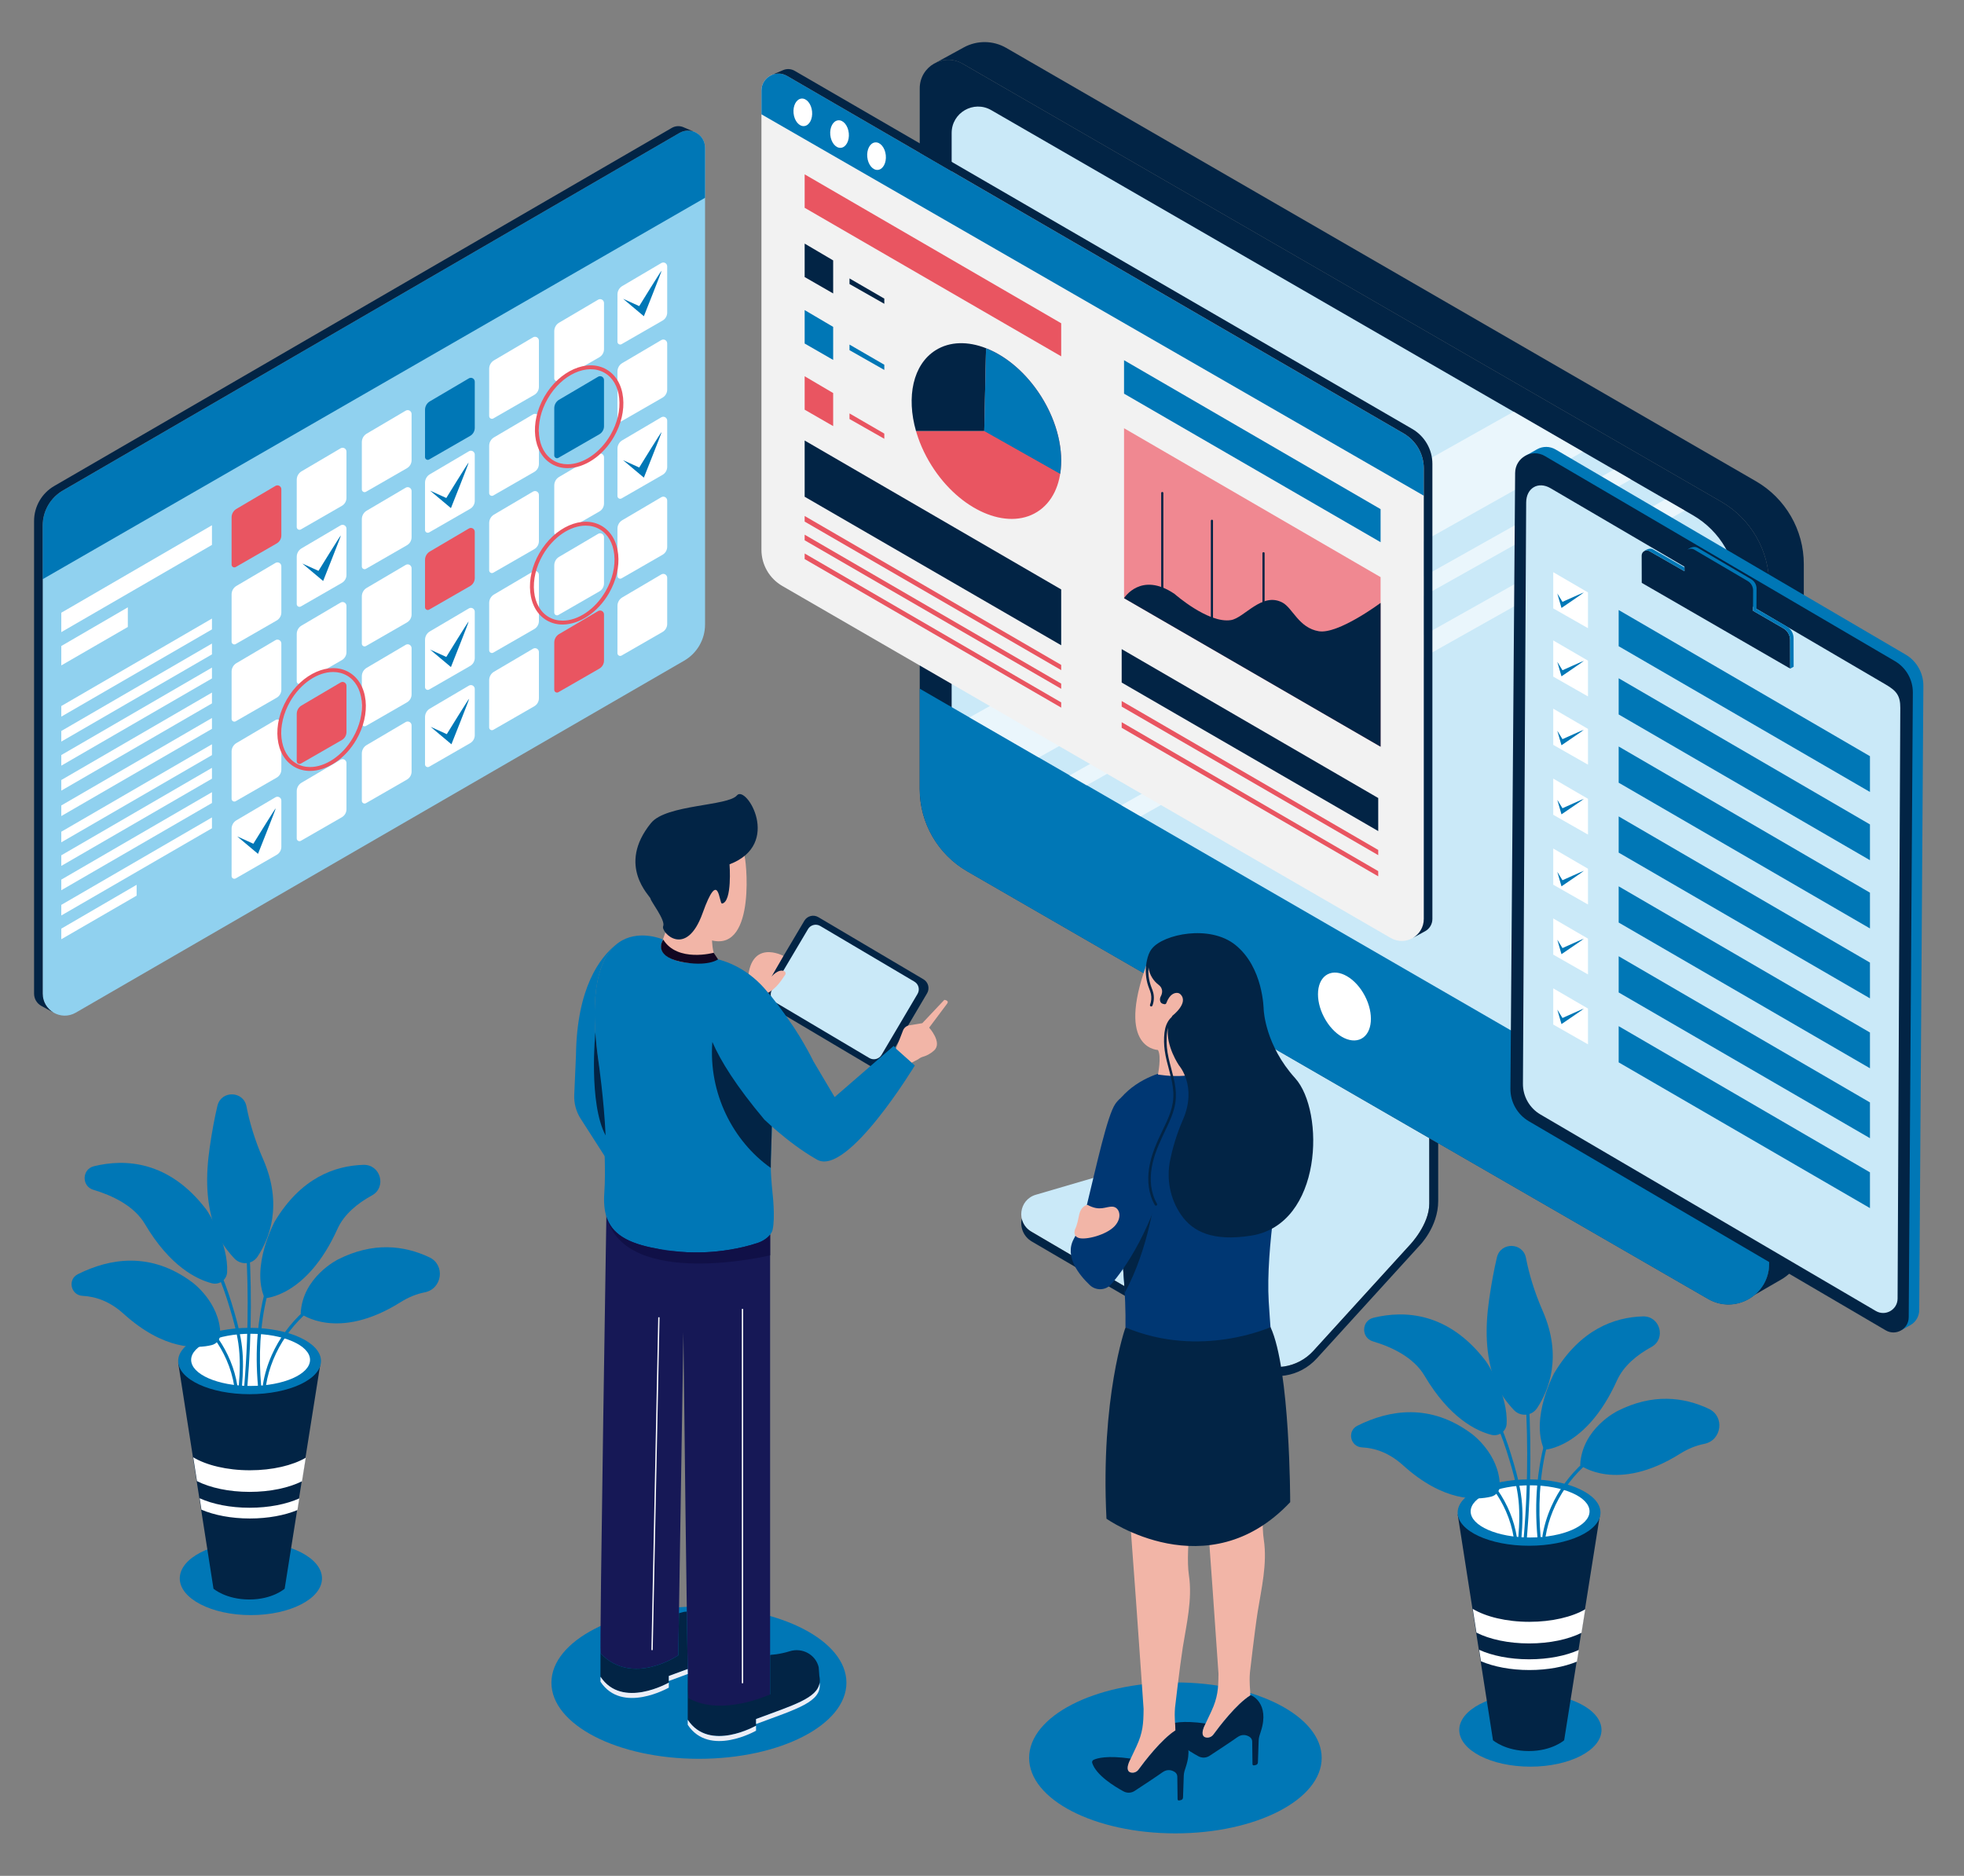<svg width="468" height="447" viewBox="0 0 468 447" fill="none" xmlns="http://www.w3.org/2000/svg">
<rect x="0" y="0" width="468" height="447" fill="#808080" stroke="none"/>
<g clip-path="url(#clip0_113_1374)">
<path d="M219.161 21.058V187.991C219.161 196.09 223.482 203.572 230.497 207.619L407.034 309.508C413.494 313.235 421.569 308.575 421.569 301.115V139.323C421.569 131.162 417.215 123.622 410.148 119.542L229.361 15.167C224.829 12.551 219.161 15.822 219.161 21.058Z" fill="#022445"/>
<path d="M226.769 31.693V186.076C226.769 193.565 230.766 200.485 237.251 204.23L400.517 298.459C406.493 301.907 413.96 297.596 413.96 290.697V141.067C413.96 133.519 409.933 126.545 403.397 122.772L236.203 26.246C232.011 23.825 226.769 26.851 226.769 31.693Z" fill="#CAE9F8"/>
<path d="M418.407 114.667L239.781 11.417C236.659 9.611 232.82 9.568 229.657 11.299L223.104 14.885C224.996 14.005 227.296 13.975 229.361 15.167L410.144 119.54C417.212 123.62 421.565 131.162 421.565 139.321V301.115C421.565 304.241 420.147 306.876 418.023 308.609L424.473 304.884C427.787 302.972 429.827 299.436 429.827 295.61V134.448C429.829 126.287 425.475 118.747 418.407 114.667Z" fill="#022445"/>
<path d="M300.211 247.858V260.977C300.211 261.04 300.213 261.102 300.215 261.164C300.243 261.929 299.993 268.975 281.619 274.452C269.199 278.154 255.83 282.071 246.825 284.699C242.769 285.882 242.089 291.336 245.73 293.481C259.631 301.664 285.14 316.519 298.257 324.152C303.081 326.96 309.211 326.016 312.969 321.889L335.949 296.654C335.949 296.654 340.582 291.858 340.582 286.809C340.582 282.908 340.576 271.202 340.576 271.202L300.211 247.858Z" fill="#CAE9F8"/>
<path d="M340.577 271.202C340.577 271.202 340.582 282.907 340.582 286.809C340.582 291.858 335.95 296.654 335.95 296.654L312.969 321.889C309.212 326.016 303.082 326.96 298.257 324.152C285.14 316.519 259.63 301.664 245.73 293.481C244.47 292.74 243.729 291.6 243.466 290.379C243.052 292.384 243.804 294.621 245.881 295.843C260.659 304.544 284.102 318.094 298.049 326.208C303.178 329.193 309.695 328.19 313.788 323.693L338.218 296.864C338.218 296.864 342.71 292.397 342.71 286.172C342.71 283.255 342.708 276.337 342.706 272.426L340.577 271.202Z" fill="#022445"/>
<path d="M421.568 281.099V301.162C421.568 308.622 413.493 313.284 407.033 309.555L230.497 207.666C223.483 203.619 219.161 196.135 219.161 188.038V164.107L421.568 281.099Z" fill="#0077B6"/>
<path d="M324.385 247.52C327.069 246.115 327.447 241.539 325.228 237.3C323.01 233.061 319.035 230.764 316.35 232.169C313.666 233.574 313.288 238.149 315.506 242.388C317.725 246.628 321.7 248.925 324.385 247.52Z" fill="white"/>
<path opacity="0.6" d="M388.647 114.24L384.6 111.891L254.839 184.804L258.902 187.154L388.647 114.24Z" fill="white"/>
<path opacity="0.6" d="M247.531 180.507L377.177 107.634L360.708 98.084L231.024 170.965L247.531 180.507Z" fill="white"/>
<path opacity="0.6" d="M396.845 118.989L267.206 191.886L271.803 194.545L401.438 121.641L396.845 118.989Z" fill="white"/>
<path d="M181.442 131.015V21.598C181.442 18.468 184.829 16.512 187.542 18.075L334.46 103.273C337.441 104.994 339.279 108.174 339.279 111.616V218.959C339.279 223.001 334.906 225.531 331.401 223.514L186.432 139.641C183.344 137.865 181.442 134.576 181.442 131.015Z" fill="#F2F2F2"/>
<path d="M191.74 41.546V49.516L252.872 84.91L252.87 77.033L191.74 41.546Z" fill="#E95561"/>
<path d="M267.846 85.835V93.804L328.98 129.197L328.978 121.321L267.846 85.835Z" fill="#0077B6"/>
<path d="M267.286 154.677V162.646L328.42 198.04L328.418 190.163L267.286 154.677Z" fill="#022445"/>
<path d="M267.846 102.041V142.543L328.98 177.937L328.978 137.527L267.846 102.041Z" fill="#F08891"/>
<path d="M191.74 104.971V118.368L252.872 153.763L252.87 140.457L191.74 104.971Z" fill="#022445"/>
<path d="M191.74 122.956V124.289L252.872 159.683L252.87 158.442L191.74 122.956Z" fill="#E95561"/>
<path d="M267.286 167.047V168.381L328.42 203.775L328.418 202.535L267.286 167.047Z" fill="#E95561"/>
<path d="M267.286 172.095V173.429L328.42 208.823L328.418 207.583L267.286 172.095Z" fill="#E95561"/>
<path d="M202.428 66.347V67.681L210.721 72.394L210.719 71.153L202.428 66.347Z" fill="#022445"/>
<path d="M202.428 82.109V83.443L210.721 88.154L210.719 86.913L202.428 82.109Z" fill="#0077B6"/>
<path d="M202.428 98.514V99.847L210.721 104.559L210.719 103.32L202.428 98.514Z" fill="#E95561"/>
<path d="M191.74 127.41V128.743L252.872 164.137L252.87 162.896L191.74 127.41Z" fill="#E95561"/>
<path d="M191.74 131.89V133.223L252.872 168.618L252.87 167.376L191.74 131.89Z" fill="#E95561"/>
<path d="M191.74 58.047V66.016L198.536 69.927L198.534 62.05L191.74 58.047Z" fill="#022445"/>
<path d="M191.74 73.89V81.859L198.536 85.767L198.534 77.892L191.74 73.89Z" fill="#0077B6"/>
<path d="M191.74 89.657V97.626L198.536 101.537L198.534 93.659L191.74 89.657Z" fill="#E95561"/>
<path d="M248.12 94.493C244.586 88.878 239.776 84.853 234.959 82.972L234.538 102.716H218.276C218.212 102.496 218.154 102.276 218.096 102.056C218.869 105.012 220.163 108.039 221.989 110.939C228.679 121.57 239.955 126.507 247.17 121.966C254.387 117.424 254.812 105.123 248.12 94.493Z" fill="#E95561"/>
<path d="M234.537 102.716L234.958 82.972C230.653 81.291 226.344 81.323 222.938 83.465C217.544 86.86 215.945 94.589 218.275 102.716H234.537Z" fill="#022445"/>
<path d="M234.538 102.716L252.63 112.927C253.504 107.461 252.024 100.694 248.121 94.493C244.587 88.878 239.778 84.853 234.961 82.972L234.538 102.716Z" fill="#0077B6"/>
<path d="M267.846 142.543C267.846 142.543 271.862 136.041 279.91 141.548C279.91 141.548 287.938 148.631 293.323 147.761C296.524 147.243 300.713 140.984 305.607 143.595C308.033 144.889 309.476 149.61 314.238 150.415C318.878 151.197 328.98 143.668 328.98 143.668V177.939L267.846 142.543Z" fill="#022445"/>
<path d="M277.215 140.98C277.215 139.541 277.215 138.102 277.215 136.664C277.215 135.095 277.215 133.528 277.215 131.96C277.215 130.346 277.215 128.73 277.215 127.116C277.215 125.538 277.215 123.96 277.215 122.38C277.215 120.915 277.215 119.448 277.215 117.983C277.215 117.815 277.215 117.65 277.215 117.483C277.215 117.15 276.698 117.15 276.698 117.483C276.698 118.921 276.698 120.36 276.698 121.799C276.698 123.368 276.698 124.935 276.698 126.503C276.698 128.117 276.698 129.733 276.698 131.346C276.698 132.924 276.698 134.502 276.698 136.082C276.698 137.548 276.698 139.015 276.698 140.48C276.698 140.647 276.698 140.813 276.698 140.98C276.698 141.313 277.215 141.313 277.215 140.98Z" fill="#022445"/>
<path d="M289.046 147.591C289.046 146.153 289.046 144.714 289.046 143.275C289.046 141.706 289.046 140.139 289.046 138.571C289.046 136.957 289.046 135.341 289.046 133.728C289.046 132.149 289.046 130.571 289.046 128.992C289.046 127.526 289.046 126.059 289.046 124.594C289.046 124.427 289.046 124.261 289.046 124.094C289.046 123.761 288.529 123.761 288.529 124.094C288.529 125.533 288.529 126.971 288.529 128.41C288.529 129.979 288.529 131.546 288.529 133.114C288.529 134.728 288.529 136.344 288.529 137.958C288.529 139.536 288.529 141.114 288.529 142.694C288.529 144.159 288.529 145.626 288.529 147.091C288.529 147.258 288.529 147.424 288.529 147.591C288.529 147.924 289.046 147.924 289.046 147.591Z" fill="#022445"/>
<path d="M301.346 155.326C301.346 153.887 301.346 152.448 301.346 151.009C301.346 149.44 301.346 147.874 301.346 146.305C301.346 144.691 301.346 143.075 301.346 141.462C301.346 139.884 301.346 138.306 301.346 136.726C301.346 135.26 301.346 133.793 301.346 132.328C301.346 132.161 301.346 131.995 301.346 131.828C301.346 131.495 300.829 131.495 300.829 131.828C300.829 133.267 300.829 134.706 300.829 136.144C300.829 137.713 300.829 139.28 300.829 140.848C300.829 142.462 300.829 144.078 300.829 145.692C300.829 147.27 300.829 148.848 300.829 150.428C300.829 151.893 300.829 153.36 300.829 154.825C300.829 154.993 300.829 155.158 300.829 155.326C300.831 155.657 301.346 155.658 301.346 155.326Z" fill="#022445"/>
<path d="M339.277 111.618C339.277 108.176 337.439 104.995 334.458 103.274L187.542 18.077C184.831 16.512 181.442 18.468 181.442 21.6V27.241L339.277 118.122V111.618Z" fill="#0077B6"/>
<path d="M191.635 30.043C192.853 29.919 193.691 28.353 193.508 26.544C193.325 24.736 192.189 23.37 190.972 23.493C189.754 23.616 188.916 25.183 189.099 26.991C189.282 28.8 190.418 30.166 191.635 30.043Z" fill="white"/>
<path d="M200.385 35.22C201.603 35.097 202.441 33.531 202.258 31.722C202.075 29.914 200.939 28.547 199.722 28.671C198.504 28.794 197.666 30.36 197.849 32.169C198.032 33.977 199.168 35.344 200.385 35.22Z" fill="white"/>
<path d="M211.075 36.985C211.257 38.795 210.42 40.361 209.202 40.484C207.983 40.608 206.849 39.24 206.664 37.431C206.482 35.622 207.319 34.055 208.538 33.933C209.755 33.81 210.891 35.176 211.075 36.985Z" fill="white"/>
<path d="M183.895 17.865C183.907 17.861 183.918 17.855 183.93 17.849L183.895 17.865Z" fill="#444444"/>
<path d="M336.506 102.2L189.365 16.879C188.523 16.39 187.5 16.328 186.604 16.709L183.937 17.847C185.041 17.383 186.354 17.394 187.539 18.077L334.457 103.274C337.438 104.995 339.276 108.176 339.276 111.618V218.961C339.276 220.964 338.202 222.594 336.694 223.486L339.592 221.902C340.66 221.319 341.324 220.198 341.324 218.981V110.544C341.324 107.102 339.487 103.921 336.506 102.2Z" fill="#022445"/>
<path d="M288.702 328.01L286.451 344.796C286.451 344.796 286.739 348.471 286.726 348.293C286.711 348.114 289.711 337.145 288.702 328.01Z" fill="#3A3C49"/>
<path d="M280.085 436.876C299.337 436.876 314.943 428.824 314.943 418.891C314.943 408.958 299.337 400.906 280.085 400.906C260.834 400.906 245.227 408.958 245.227 418.891C245.227 428.824 260.834 436.876 280.085 436.876Z" fill="#0077B6"/>
<path d="M297.953 403.953C298.132 403.84 302.678 405.815 300.434 412.615C300.203 413.314 299.95 414.008 299.926 414.746L299.747 419.982C299.738 420.283 299.52 420.535 299.224 420.591L298.799 420.672C298.621 420.706 298.457 420.571 298.453 420.39C298.44 419.344 298.399 416.222 298.386 414.99C298.382 414.552 298.162 414.144 297.797 413.903C297.163 413.484 296.074 413.077 294.838 413.967C293.45 414.964 290.063 417.193 288.216 418.4C287.424 418.917 286.414 418.961 285.583 418.509C283.333 417.289 279.037 414.635 278.11 411.738C278.018 411.448 278.151 411.132 278.424 410.999C279.272 410.583 281.667 409.899 287.288 410.696C287.288 410.696 285.633 413.583 287.362 413.995C288.041 414.157 288.746 413.858 289.156 413.294C290.539 411.4 294.613 406.047 297.953 403.953Z" fill="#022445"/>
<path d="M280.106 412.316C280.285 412.203 284.831 414.178 282.587 420.977C282.356 421.677 282.104 422.371 282.079 423.108L281.901 428.344C281.891 428.645 281.673 428.897 281.378 428.954L280.953 429.035C280.774 429.068 280.61 428.933 280.607 428.752C280.593 427.707 280.552 424.584 280.539 423.352C280.535 422.914 280.315 422.506 279.95 422.265C279.316 421.846 278.227 421.44 276.992 422.329C275.604 423.326 272.216 425.555 270.369 426.762C269.577 427.28 268.567 427.323 267.736 426.872C265.486 425.651 261.19 422.997 260.263 420.1C260.171 419.811 260.305 419.495 260.577 419.361C261.426 418.946 263.82 418.261 269.442 419.058C269.442 419.058 267.787 421.946 269.515 422.357C270.194 422.519 270.899 422.22 271.309 421.656C272.692 419.764 276.766 414.411 280.106 412.316Z" fill="#022445"/>
<path d="M297.843 398.566C297.638 401.194 297.946 402.494 297.931 403.974C297.931 403.98 297.931 403.985 297.931 403.993C297.924 403.991 297.92 403.989 297.914 403.989C294.576 406.09 290.513 411.43 289.136 413.316C288.724 413.879 288.023 414.166 287.342 414.018C287.227 413.993 287.128 413.959 287.039 413.918C286.287 413.5 286.56 412.374 286.872 411.578L288.659 407.779C290.169 404.499 290.325 402.454 290.353 398.837C290.353 398.837 287.989 364.181 286.456 344.858C285.45 350.828 284.528 355.303 284.528 355.303C284.528 355.303 282.377 369.238 283.302 375.325C284.182 381.116 282.691 387.2 281.852 392.506C281.131 397.06 279.995 406.929 279.995 406.929C279.79 409.556 280.099 410.856 280.084 412.336C280.084 412.342 280.084 412.348 280.084 412.355C280.076 412.353 280.072 412.351 280.067 412.351C276.728 414.452 272.666 419.792 271.289 421.678C270.877 422.241 270.175 422.529 269.494 422.38C269.38 422.356 269.28 422.322 269.192 422.28C268.439 421.863 268.712 420.736 269.024 419.941L270.809 416.141C272.32 412.861 272.476 410.828 272.504 407.211V407.207C272.504 407.207 269.258 359.717 267.907 344.947C266.101 325.207 268.189 316.311 268.189 316.311C268.189 316.311 276.926 321.252 288.948 320.204C288.976 320.776 288.99 321.385 288.992 322.023C288.993 321.351 288.978 320.712 288.948 320.112C288.911 320.116 288.873 320.117 288.835 320.121C293.133 319.758 297.854 318.633 302.748 316.243C306.068 330.419 302.071 348.985 302.071 348.985C302.071 348.985 300.222 360.782 301.148 366.87C302.028 372.661 300.536 378.746 299.697 384.052C298.977 388.605 297.841 398.585 297.841 398.585L297.843 398.566Z" fill="#F2B5A7"/>
<path d="M302.749 316.333C302.749 316.333 302.437 312.114 302.321 310.124C301.568 297.397 305.221 278.02 305.221 278.02C310.322 242.105 290.766 250.746 290.766 250.746C290.708 250.604 289.615 251.242 288.357 252.036C286.098 253.463 283.551 254.368 280.899 254.699C277.437 255.132 271.401 256.732 267.171 261.532C263.776 274.016 265.585 279.502 264.91 282.457C264.346 284.925 265.619 291.466 267.002 297.075C267.37 298.572 268.328 308.667 268.188 316.311C268.19 316.311 284.227 325.386 302.749 316.333Z" fill="#003773"/>
<path d="M275.925 256.044C275.925 256.044 276.82 251.707 275.925 250.204C275.308 250.142 265.464 249.442 273.978 227.784C273.978 227.784 288.017 219.745 288.931 242.532C288.931 242.532 286.715 248.05 288.357 252.038C288.017 258.211 275.925 256.044 275.925 256.044Z" fill="#F2B5A7"/>
<path d="M267.625 302.351L275.387 283.992C275.387 283.992 273.834 297.506 268.014 308.033C268.014 308.033 267.804 304.089 267.625 302.351Z" fill="#022445"/>
<path d="M302.75 316.243C302.75 316.243 286.079 323.845 268.191 316.312C268.191 316.312 262.209 333.056 263.661 361.895C263.661 361.895 287.682 378.906 307.439 357.953C307.439 357.953 307.439 326.242 302.75 316.243Z" fill="#022445"/>
<path d="M302.751 316.333C293.984 328.008 270.297 321.443 268.192 316.311C268.192 316.311 284.228 325.386 302.751 316.333Z" fill="#022445"/>
<path d="M255.885 295.196C257.296 292.653 258.31 289.909 259 287.082C261.278 277.762 263.857 265.817 265.752 263.075C267.212 260.964 269.685 259.751 272.241 259.984C275.745 260.302 277.611 263.092 278.603 265.915C279.65 268.9 279.769 272.129 279.035 275.206C274.762 293.112 267.786 302.592 264.784 306.02C264.774 306.03 264.767 306.039 264.757 306.049C263.439 307.533 261.142 307.597 259.698 306.233C257.287 303.955 253.527 299.45 255.885 295.196Z" fill="#003773"/>
<path d="M273.828 235.548C273.664 235.121 273.515 234.689 273.399 234.245C272.94 232.49 272.908 230.626 273.299 228.856C273.515 227.88 273.818 226.889 274.456 226.101C274.478 226.072 274.505 226.05 274.546 225.995C277.273 222.619 288.263 220.255 294.372 225.166C301.051 230.538 301.096 240.395 301.128 240.666C301.16 240.937 301.52 249.07 308.618 256.915C315.718 264.76 315.225 291.737 298.158 294.438C289.017 295.884 284.24 293.524 281.451 289.501C278.817 285.705 277.909 280.975 278.831 276.446C279.352 273.89 280.268 270.519 281.876 266.825C285.352 258.837 280.945 253.879 280.945 253.879C280.945 253.879 277.755 249.256 278.328 244.898C278.251 245.148 278.191 245.406 278.144 245.667C278.037 246.273 278.005 246.89 277.994 247.503C277.982 248.201 277.992 248.9 278.058 249.594C278.366 252.899 279.709 256.003 280.106 259.294C280.3 260.898 280.213 262.503 279.812 264.07C279.433 265.554 278.821 266.968 278.17 268.35C276.828 271.202 275.389 274.004 274.672 277.098C274.006 279.972 273.982 283.123 275.201 285.861C275.351 286.198 275.518 286.525 275.701 286.845C275.895 287.184 275.374 287.488 275.18 287.15C273.662 284.509 273.359 281.36 273.811 278.389C274.298 275.184 275.637 272.21 277.04 269.317C277.728 267.899 278.419 266.475 278.917 264.976C279.421 263.453 279.677 261.89 279.591 260.283C279.404 256.887 278.001 253.708 277.544 250.354C277.354 248.968 277.313 247.518 277.475 246.124C277.619 244.872 277.999 243.649 278.851 242.69C278.955 242.573 279.066 242.464 279.18 242.359C279.243 242.252 279.306 242.146 279.376 242.041C279.376 242.041 283.332 239.005 281.313 236.955C281.125 236.763 280.879 236.635 280.612 236.607C279.976 236.539 278.767 236.759 277.92 239.035C277.849 239.227 277.646 239.336 277.448 239.284H277.446C277.207 239.218 276.57 239.208 276.431 238.433C276.367 238.084 276.44 237.724 276.607 237.412C276.899 236.869 277.341 235.633 276.068 234.662C274.971 233.825 273.935 232.439 273.67 230.513C273.647 230.814 273.636 231.117 273.638 231.422C273.643 232.291 273.752 233.156 273.965 233.998C274.076 234.433 274.215 234.86 274.373 235.277C274.539 235.71 274.713 236.141 274.817 236.592C275.048 237.591 274.981 238.655 274.618 239.615C274.559 239.767 274.414 239.872 274.245 239.825C274.098 239.786 273.976 239.607 274.034 239.453C274.347 238.629 274.435 237.726 274.258 236.861C274.16 236.41 273.993 235.979 273.828 235.548Z" fill="#022445"/>
<path d="M259.142 287.114C259.142 287.114 257.567 287.223 257.105 289.687C256.642 292.151 256.207 292.836 256.207 292.836C256.207 292.836 255.446 294.515 257.105 295.01C258.763 295.504 263.599 294.295 265.585 292.196C267.57 290.097 266.75 287.633 265.106 287.543C263.462 287.452 262.145 288.739 259.142 287.114Z" fill="#F2B5A7"/>
<path d="M191.668 219.403L181.812 236.022C181.126 237.179 181.507 238.674 182.662 239.361L207.723 254.229C208.883 254.919 210.382 254.536 211.067 253.373L220.913 236.697C221.598 235.539 221.214 234.045 220.058 233.361L195.004 218.551C193.848 217.864 192.354 218.246 191.668 219.403Z" fill="#022445"/>
<path d="M192.542 221.395L183.95 235.883C183.352 236.891 183.683 238.194 184.691 238.794L207.145 252.113C208.155 252.715 209.462 252.38 210.06 251.366L218.645 236.829C219.241 235.819 218.906 234.517 217.898 233.919L195.452 220.65C194.444 220.052 193.14 220.385 192.542 221.395Z" fill="#CAE9F8"/>
<path d="M181.054 239.158L182.726 236.724C185.023 235.638 186.289 233.438 187.097 232.289C187.3 231.999 187.203 231.598 186.887 231.438C185.5 230.741 183.843 232.721 183.843 232.721L186.672 227.78C186.672 227.78 178.492 223.358 178.176 234.158L177.68 234.907C178.19 235.552 178.66 236.178 179.096 236.789C179.781 237.547 180.435 238.347 181.054 239.158Z" fill="#F2B5A7"/>
<path d="M166.545 419.107C185.958 419.107 201.695 410.987 201.695 400.97C201.695 390.953 185.958 382.833 166.545 382.833C147.133 382.833 131.396 390.953 131.396 400.97C131.396 410.987 147.133 419.107 166.545 419.107Z" fill="#0077B6"/>
<path d="M182.251 266.923C159.152 239.494 170.905 235.204 170.905 235.204C180.785 225.8 193.831 252.903 193.831 252.903L198.887 261.425L212.95 249.239L217.989 253.902C217.989 253.902 201.936 280.429 194.704 276.342C187.406 272.216 181.141 265.745 182.251 266.923Z" fill="#0077B6"/>
<path d="M183.51 292.209V404.959C183.51 404.959 171.931 410.341 164.075 405.851C163.794 404.168 162.846 317.469 162.846 317.469L161.633 394.438C161.633 394.438 150.76 401.944 143.114 394.017C142.834 392.614 144.587 283.749 144.587 283.749C144.587 283.749 151.802 297.173 183.51 292.209Z" fill="#161856"/>
<path d="M180.621 296.153C176.207 297.643 171.478 298.235 168.343 298.384C166.603 298.465 164.077 298.474 162.157 298.29C147.629 296.896 143.346 293.23 144.008 284.108C144.706 274.486 142.614 253.008 142.614 253.008C137.167 214.665 158.045 223.891 158.045 223.891C158.107 223.74 159.273 224.421 160.616 225.269C163.027 226.793 165.747 227.759 168.578 228.113C172.274 228.574 177.659 230.419 182.175 235.544C201.939 257.977 183.704 263.137 183.867 266.368C184.035 269.665 183.781 271.557 183.692 275.782C183.676 276.585 183.51 278.669 184.08 284.231C184.08 284.231 184.787 290.214 184.093 293.074C183.745 294.513 182.022 295.679 180.621 296.153Z" fill="#0077B6"/>
<path d="M177.081 311.904H176.772V401.102H177.081V311.904Z" fill="white"/>
<path d="M156.852 313.897L155.226 393.199L155.534 393.205L157.16 313.903L156.852 313.897Z" fill="white"/>
<path d="M177.332 203.76C177.765 203.92 180.343 226.657 169.671 224.101C169.671 224.101 169.696 226.78 170.6 228.478C170.6 228.478 163.028 231.201 158.461 227.444C157.654 226.78 157.346 225.685 157.679 224.696C157.999 223.742 158.465 222.376 159.035 220.787C160.54 216.583 156.817 196.184 177.332 203.76Z" fill="#F2B5A7"/>
<path d="M217.248 253.215L213.501 249.884L215.179 245.551C215.431 244.902 216.008 244.433 216.697 244.32L219.774 243.815L225.019 238.26C225.019 238.26 226.261 238.373 225.691 239.159C225.121 239.946 221.41 244.877 221.41 244.877C221.41 244.877 224.611 248.426 222.614 250.285C221.613 251.216 220.616 251.618 220.011 251.789C219.57 251.914 219.16 252.126 218.801 252.412L217.248 253.215Z" fill="#F2B5A7"/>
<path d="M171.107 228.606L170.063 227.035C170.063 227.035 161.426 229.394 158.046 223.892C158.046 223.892 155.33 227.624 162.12 229.157C168.688 230.489 171.107 228.606 171.107 228.606Z" fill="#120621"/>
<path d="M182.154 266.808C182.092 266.754 182.121 266.786 182.25 266.923C182.218 266.883 182.186 266.846 182.154 266.808C182.297 266.936 182.924 267.536 183.911 268.414C183.851 272.046 183.631 276.495 183.669 278.31C174.657 271.93 168.815 260.532 169.744 248.283C171.691 252.803 175.442 258.82 182.154 266.808Z" fill="#022445"/>
<path d="M148.256 224.09C148.253 224.09 148.253 224.092 148.251 224.092C148.253 224.092 148.253 224.09 148.256 224.09Z" fill="#022445"/>
<path d="M136.836 260.914L137.248 251.464C137.453 235.289 143.017 228.104 146.743 225.143C142.94 228.408 140.205 236.062 142.612 253.01C142.612 253.01 144.555 266.323 144.397 275.981L138.358 266.566C137.282 264.882 136.75 262.909 136.836 260.914Z" fill="#0077B6"/>
<path d="M141.867 246.034C142.012 248.165 142.255 250.482 142.614 253.01C142.614 253.01 143.925 262.001 144.307 270.566C140.205 262.864 141.867 246.034 141.867 246.034Z" fill="#022445"/>
<path d="M158.485 297.967C159.61 298.126 160.877 298.166 162.158 298.29C164.079 298.474 166.605 298.465 168.344 298.384C171.48 298.237 176.208 297.643 180.623 296.153C181.633 295.813 182.808 295.111 183.517 294.21C183.517 295.894 183.517 299.135 183.517 299.135C183.517 299.135 149.097 307.414 144.491 289.875H144.493C145.768 293.951 149.397 296.266 156.602 297.555L158.485 297.967Z" fill="#101047"/>
<path d="M161.634 394.438L161.792 384.407L163.005 384.084C163.005 384.084 163.242 384.076 163.658 384.031C163.733 389.335 163.805 394.058 163.869 397.741C162.477 398.254 160.97 398.8 159.362 399.401V400.981C159.362 400.981 148.229 407.374 143.083 399.575V392.015C143.083 393.215 143.092 393.911 143.113 394.015C150.761 401.943 161.634 394.438 161.634 394.438Z" fill="#022445"/>
<path d="M143.094 389.399C143.089 390.434 143.085 391.312 143.085 392.017V389.403L143.094 389.399Z" fill="#022445"/>
<path d="M164.075 404.655C171.932 409.144 183.51 403.763 183.51 403.763V394.391L183.8 394.314C183.8 394.314 185.675 394.254 188.216 393.467C191.175 392.551 194.354 394.261 195.085 397.27C195.102 397.338 195.228 399.298 195.243 399.368C196.255 404.288 190.21 405.877 180.157 409.633V411.213C180.157 411.213 169.024 417.606 163.878 409.806V399.633L163.925 399.62C163.985 402.599 164.036 404.423 164.075 404.655Z" fill="#022445"/>
<path d="M180.159 409.631C189.031 406.316 194.781 404.689 195.315 400.97C195.913 405.573 189.928 407.175 180.159 410.826V409.631Z" fill="#EBEDF6"/>
<path d="M180.158 411.211V412.408C180.158 412.408 169.025 418.801 163.879 411.001V409.805C169.025 417.604 180.158 411.211 180.158 411.211Z" fill="#EBEDF6"/>
<path d="M159.371 400.948V402.144C159.371 402.144 148.238 408.537 143.092 400.737V399.541C148.238 407.341 159.371 400.948 159.371 400.948Z" fill="#EBEDF6"/>
<path d="M163.891 398.899C162.495 399.413 160.987 399.96 159.373 400.564V399.368C160.979 398.768 162.482 398.222 163.87 397.711C163.876 398.121 163.883 398.517 163.891 398.899Z" fill="#EBEDF6"/>
<path d="M172.061 215.312C171.305 215.445 171.378 206.547 167.431 217.571C163.481 228.595 157.4 222.081 158.028 220.706C158.656 219.329 155.015 214.695 155.019 214.151C155.024 213.61 146.829 206.323 155.133 196.116C158.756 191.664 173.43 192.123 175.607 189.531C177.783 186.941 186.489 201.164 173.842 205.957C173.842 205.957 174.523 214.876 172.061 215.312Z" fill="#022445"/>
<path d="M59.782 384.864C69.141 384.864 76.728 380.949 76.728 376.12C76.728 371.291 69.141 367.376 59.782 367.376C50.422 367.376 42.835 371.291 42.835 376.12C42.835 380.949 50.422 384.864 59.782 384.864Z" fill="#0077B6"/>
<path d="M59.472 331.829C50.769 331.829 43.593 328.794 42.578 324.876C42.491 324.769 42.454 324.708 42.454 324.708L50.872 378.573C50.872 378.573 53.822 381.144 59.419 381.144C64.96 381.144 67.832 378.573 67.832 378.573L76.347 324.945C75.267 328.828 68.124 331.829 59.472 331.829Z" fill="#022445"/>
<path d="M59.488 355.502C64.42 355.502 68.86 354.526 71.968 352.968L72.857 347.367C69.739 349.186 64.933 350.352 59.541 350.352C54.045 350.352 49.16 349.141 46.047 347.262L46.933 352.933C50.046 354.513 54.517 355.502 59.488 355.502Z" fill="white"/>
<path d="M59.488 359.283C54.848 359.283 50.644 358.419 47.575 357.02L48.002 359.745C51.035 361.047 55.089 361.842 59.543 361.842C63.897 361.842 67.869 361.081 70.879 359.83L71.319 357.056C68.257 358.434 64.085 359.283 59.488 359.283Z" fill="white"/>
<path d="M59.472 332.226C68.871 332.226 76.49 328.685 76.49 324.315C76.49 319.946 68.871 316.405 59.472 316.405C50.073 316.405 42.454 319.946 42.454 324.315C42.454 328.685 50.073 332.226 59.472 332.226Z" fill="#0077B6"/>
<path d="M59.714 330.259C67.537 330.259 73.879 327.475 73.879 324.041C73.879 320.607 67.537 317.823 59.714 317.823C51.891 317.823 45.549 320.607 45.549 324.041C45.549 327.475 51.891 330.259 59.714 330.259Z" fill="white"/>
<path d="M71.651 313.019C71.651 313.019 80.374 319.764 95.448 310.299C97.426 309.056 99.354 308.315 101.201 307.954C105.397 307.137 106.176 301.422 102.307 299.599C96.241 296.742 88.876 295.905 80.579 300.097C80.581 300.099 72.046 304.245 71.651 313.019Z" fill="#0077B6"/>
<path d="M52.499 317.821C52.525 319.094 51.671 320.224 50.436 320.525C46.952 321.376 39.115 321.808 29.426 313.043C26.199 310.124 22.847 308.947 19.674 308.789C16.86 308.648 16.037 304.888 18.555 303.628C26.204 299.8 35.981 298.205 45.837 305.58C45.837 305.582 52.337 310.29 52.499 317.821Z" fill="#0077B6"/>
<path d="M63.071 309.359C63.071 309.359 73.087 309.077 80.407 292.854C82.006 289.313 85.22 286.723 88.623 284.864C92.206 282.908 90.684 277.456 86.605 277.572C79.752 277.766 71.667 280.708 65.465 291.071C65.467 291.069 59.716 301.738 63.071 309.359Z" fill="#0077B6"/>
<path d="M54.121 303.159C54.029 304.99 52.246 306.25 50.473 305.789C46.809 304.837 40.48 301.728 34.545 291.697C31.969 287.341 26.841 284.891 22.25 283.521C19.397 282.671 19.5 278.603 22.393 277.898C29.742 276.103 40.224 276.517 49.141 288.203C49.184 288.259 49.224 288.316 49.263 288.374C49.865 289.275 54.46 296.396 54.121 303.159Z" fill="#0077B6"/>
<path d="M55.833 299.868C57.402 301.548 60.124 301.337 61.388 299.418C64.132 295.26 67.482 287.18 62.719 276.272C60.663 271.565 59.439 267.308 58.732 263.646C58.01 259.896 52.689 259.792 51.808 263.507C51.161 266.24 50.537 269.505 49.974 273.4C48.998 280.158 48.995 286.817 51.408 293.206C52.281 295.512 54.028 297.936 55.833 299.868Z" fill="#0077B6"/>
<path d="M63.39 330.097C64.748 321.688 70.096 314.104 77.341 309.69C79.376 308.45 81.557 307.47 83.843 306.791C84.311 306.652 84.112 305.919 83.641 306.058C75.296 308.537 68.29 314.968 64.763 322.888C63.766 325.126 63.05 327.475 62.658 329.894C62.581 330.374 63.313 330.579 63.39 330.097Z" fill="#0077B6"/>
<path d="M56.556 330.146C55.26 322.13 50.184 314.907 43.26 310.721C41.31 309.541 39.213 308.612 37.027 307.963C36.557 307.824 36.358 308.558 36.826 308.697C44.434 310.957 50.763 316.764 53.955 323.999C54.848 326.025 55.473 328.166 55.827 330.349C55.902 330.831 56.633 330.626 56.556 330.146Z" fill="#0077B6"/>
<path d="M62.227 330.248C61.614 323.123 61.938 315.934 63.61 308.966C65.113 302.706 67.631 296.699 71.327 291.412C73.358 288.504 75.74 285.85 78.427 283.535C78.798 283.215 78.258 282.679 77.889 282.997C73.082 287.14 69.284 292.373 66.584 298.102C63.663 304.301 61.99 311.072 61.406 317.89C61.052 322.002 61.112 326.138 61.466 330.246C61.509 330.731 62.269 330.735 62.227 330.248Z" fill="#0077B6"/>
<path d="M57.66 330.261C57.925 327.184 58.028 324.084 57.671 321.011C57.349 318.231 56.67 315.519 55.886 312.837C54.968 309.699 53.994 306.583 52.67 303.588C51.389 300.688 49.837 297.904 48.014 295.307C45.957 292.375 43.56 289.687 40.846 287.349C40.478 287.031 39.938 287.567 40.309 287.887C45.073 291.993 48.819 297.16 51.496 302.838C52.875 305.764 53.883 308.811 54.816 311.904C55.63 314.61 56.392 317.345 56.798 320.146C57.283 323.499 57.187 326.896 56.898 330.261C56.856 330.748 57.618 330.744 57.66 330.261Z" fill="#0077B6"/>
<path d="M57.24 281.859C58.788 294.366 59.331 306.995 58.852 319.589C58.717 323.146 58.496 326.7 58.199 330.248C58.158 330.735 58.918 330.733 58.959 330.248C60.011 317.689 60.054 305.048 59.074 292.484C58.797 288.935 58.438 285.393 58 281.859C57.942 281.379 57.182 281.373 57.24 281.859Z" fill="#0077B6"/>
<path d="M364.672 420.977C374.032 420.977 381.619 417.062 381.619 412.233C381.619 407.403 374.032 403.489 364.672 403.489C355.313 403.489 347.726 407.403 347.726 412.233C347.726 417.062 355.313 420.977 364.672 420.977Z" fill="#0077B6"/>
<path d="M364.362 367.942C355.659 367.942 348.484 364.906 347.468 360.989C347.382 360.881 347.344 360.821 347.344 360.821L355.763 414.685C355.763 414.685 358.712 417.257 364.31 417.257C369.851 417.257 372.723 414.685 372.723 414.685L381.237 361.058C380.158 364.94 373.014 367.942 364.362 367.942Z" fill="#022445"/>
<path d="M364.378 391.615C369.31 391.615 373.751 390.639 376.858 389.081L377.747 383.48C374.629 385.299 369.823 386.465 364.431 386.465C358.935 386.465 354.05 385.254 350.938 383.375L351.824 389.045C354.938 390.625 359.409 391.615 364.378 391.615Z" fill="white"/>
<path d="M364.379 395.395C359.738 395.395 355.535 394.532 352.465 393.133L352.892 395.858C355.926 397.16 359.979 397.955 364.433 397.955C368.787 397.955 372.76 397.193 375.769 395.943L376.209 393.168C373.147 394.547 368.977 395.395 364.379 395.395Z" fill="white"/>
<path d="M364.362 368.339C373.761 368.339 381.38 364.797 381.38 360.428C381.38 356.059 373.761 352.517 364.362 352.517C354.963 352.517 347.344 356.059 347.344 360.428C347.344 364.797 354.963 368.339 364.362 368.339Z" fill="#0077B6"/>
<path d="M364.606 366.372C372.429 366.372 378.77 363.588 378.77 360.153C378.77 356.719 372.429 353.935 364.606 353.935C356.783 353.935 350.441 356.719 350.441 360.153C350.441 363.588 356.783 366.372 364.606 366.372Z" fill="white"/>
<path d="M376.541 349.132C376.541 349.132 385.265 355.876 400.338 346.412C402.317 345.169 404.244 344.428 406.091 344.066C410.288 343.25 411.066 337.534 407.197 335.712C401.132 332.855 393.766 332.018 385.47 336.21C385.47 336.212 376.936 340.357 376.541 349.132Z" fill="#0077B6"/>
<path d="M357.391 353.933C357.419 355.207 356.564 356.337 355.328 356.638C351.844 357.488 344.007 357.921 334.319 349.156C331.091 346.237 327.739 345.059 324.566 344.901C321.752 344.76 320.929 341.001 323.447 339.74C331.097 335.913 340.873 334.318 350.729 341.693C350.729 341.695 357.229 346.402 357.391 353.933Z" fill="#0077B6"/>
<path d="M367.961 345.472C367.961 345.472 377.977 345.189 385.299 328.967C386.898 325.425 390.112 322.835 393.515 320.977C397.098 319.021 395.576 313.568 391.497 313.685C384.645 313.879 376.559 316.82 370.358 327.184C370.358 327.182 364.606 337.85 367.961 345.472Z" fill="#0077B6"/>
<path d="M359.014 339.272C358.922 341.102 357.139 342.362 355.365 341.902C351.701 340.95 345.372 337.841 339.438 327.81C336.861 323.454 331.734 321.003 327.143 319.634C324.29 318.784 324.393 314.716 327.286 314.01C334.634 312.216 345.116 312.63 354.034 324.316C354.077 324.372 354.116 324.428 354.156 324.487C354.758 325.388 359.353 332.509 359.014 339.272Z" fill="#0077B6"/>
<path d="M360.724 335.981C362.292 337.66 365.014 337.45 366.278 335.531C369.022 331.372 372.372 323.292 367.61 312.385C365.554 307.677 364.329 303.421 363.622 299.759C362.9 296.008 357.579 295.905 356.699 299.62C356.052 302.353 355.427 305.618 354.865 309.513C353.889 316.271 353.885 322.929 356.298 329.319C357.169 331.625 358.918 334.049 360.724 335.981Z" fill="#0077B6"/>
<path d="M368.281 366.21C369.639 357.801 374.987 350.217 382.232 345.802C384.267 344.563 386.449 343.583 388.734 342.904C389.202 342.765 389.003 342.031 388.533 342.171C380.187 344.65 373.181 351.08 369.654 359C368.658 361.239 367.941 363.588 367.55 366.007C367.473 366.486 368.204 366.691 368.281 366.21Z" fill="#0077B6"/>
<path d="M361.448 366.259C360.153 358.243 355.076 351.02 348.153 346.833C346.202 345.654 344.105 344.725 341.919 344.076C341.449 343.937 341.25 344.67 341.718 344.809C349.326 347.07 355.655 352.876 358.847 360.112C359.741 362.138 360.365 364.278 360.719 366.462C360.792 366.943 361.526 366.738 361.448 366.259Z" fill="#0077B6"/>
<path d="M367.119 366.36C366.506 359.236 366.829 352.047 368.501 345.078C370.004 338.819 372.522 332.811 376.218 327.524C378.25 324.616 380.631 321.963 383.319 319.647C383.689 319.327 383.149 318.791 382.781 319.109C377.973 323.253 374.176 328.485 371.475 334.214C368.554 340.414 366.882 347.185 366.297 354.003C365.943 358.115 366.003 362.251 366.357 366.358C366.4 366.844 367.16 366.847 367.119 366.36Z" fill="#0077B6"/>
<path d="M362.551 366.374C362.816 363.296 362.919 360.197 362.562 357.123C362.24 354.344 361.561 351.631 360.777 348.949C359.859 345.812 358.885 342.695 357.563 339.701C356.282 336.801 354.73 334.017 352.908 331.42C350.85 328.487 348.454 325.8 345.74 323.462C345.371 323.144 344.831 323.68 345.202 324C349.966 328.105 353.713 333.272 356.389 338.951C357.768 341.877 358.776 344.924 359.709 348.016C360.523 350.723 361.285 353.458 361.691 356.258C362.177 359.612 362.081 363.009 361.791 366.374C361.748 366.861 362.508 366.857 362.551 366.374Z" fill="#0077B6"/>
<path d="M362.134 317.971C363.682 330.479 364.226 343.107 363.744 355.701C363.609 359.258 363.389 362.813 363.092 366.36C363.05 366.847 363.81 366.846 363.852 366.36C364.903 353.802 364.946 341.161 363.966 328.596C363.69 325.047 363.331 321.505 362.892 317.971C362.836 317.492 362.074 317.486 362.134 317.971Z" fill="#0077B6"/>
<path d="M366.825 265.595L453.127 316.937L455.226 315.761C456.518 315.037 457.321 313.677 457.33 312.197L458.316 163.449C458.337 160.37 456.712 157.515 454.116 155.995L370.666 107.102C369.304 106.305 367.619 106.291 366.246 107.07L363.511 108.62L362.42 257.844C362.398 261.028 364.075 263.983 366.825 265.595Z" fill="#0077B6"/>
<path d="M364.318 267.188L449.35 317.008C451.765 318.425 454.808 316.694 454.827 313.894L455.81 165.04C455.831 161.961 454.206 159.106 451.55 157.549L368.119 108.665C364.998 106.837 361.069 109.069 361.041 112.684L359.916 259.435C359.892 262.621 361.57 265.578 364.318 267.188Z" fill="#022445"/>
<path d="M367.066 265.569L446.991 312.396C449.278 313.736 452.156 312.099 452.175 309.449L452.818 168.698C452.837 165.785 451.921 164.626 449.406 163.154L369.481 116.339C366.528 114.609 363.697 116.299 363.671 119.723L362.9 258.231C362.875 261.248 364.465 264.045 367.066 265.569Z" fill="#CAE9F8"/>
<path d="M385.71 145.363V153.988L445.591 188.716L445.589 180.192L385.71 145.363Z" fill="#0077B6"/>
<path d="M370.123 136.349V144.975L378.399 149.692L378.395 141.166L370.123 136.349Z" fill="white"/>
<path d="M385.71 161.623V170.248L445.591 204.977L445.589 196.452L385.71 161.623Z" fill="#0077B6"/>
<path d="M370.123 152.61V161.235L378.399 165.952L378.395 157.428L370.123 152.61Z" fill="white"/>
<path d="M385.71 177.883V186.508L445.591 221.237L445.589 212.713L385.71 177.883Z" fill="#0077B6"/>
<path d="M370.123 168.871V177.495L378.399 182.212L378.395 173.688L370.123 168.871Z" fill="white"/>
<path d="M385.71 194.543V203.169L445.591 237.897L445.589 229.373L385.71 194.543Z" fill="#0077B6"/>
<path d="M370.123 185.532V194.156L378.399 198.873L378.395 190.349L370.123 185.532Z" fill="white"/>
<path d="M385.71 211.204V219.83L445.591 254.558L445.589 246.034L385.71 211.204Z" fill="#0077B6"/>
<path d="M370.123 202.193V210.817L378.399 215.534L378.395 207.01L370.123 202.193Z" fill="white"/>
<path d="M385.71 227.865V236.49L445.591 271.219L445.589 262.695L385.71 227.865Z" fill="#0077B6"/>
<path d="M370.123 218.854V227.479L378.399 232.195L378.395 223.67L370.123 218.854Z" fill="white"/>
<path d="M385.71 244.525V253.151L445.591 287.879L445.589 279.355L385.71 244.525Z" fill="#0077B6"/>
<path d="M370.123 235.514V244.14L378.399 248.855L378.395 240.331L370.123 235.514Z" fill="white"/>
<path d="M391.208 138.887L426.582 159.319L426.565 152.506C426.561 151.359 425.95 150.298 424.957 149.722L417.717 145.526L417.745 140.721C417.751 139.788 417.258 138.924 416.455 138.452L403.707 130.97C402.676 130.365 401.378 131.109 401.38 132.306L401.386 136.112L393.033 131.318C392.211 130.846 391.188 131.442 391.19 132.388L391.208 138.887Z" fill="#022445"/>
<path d="M393.032 131.318L401.385 136.112L401.383 135.2L393.854 130.88C393.315 130.57 392.391 130.829 391.819 131.311C392.177 131.113 392.628 131.087 393.032 131.318Z" fill="#0077B6"/>
<path d="M427.389 152.068C427.385 150.921 426.774 149.86 425.781 149.284L418.541 145.088L418.569 140.282C418.575 139.349 418.082 138.486 417.279 138.014L404.532 130.532C403.825 130.116 402.689 130.419 402.048 131.036C402.514 130.714 403.15 130.643 403.709 130.97L416.457 138.452C417.262 138.924 417.753 139.79 417.747 140.721L417.719 145.526L424.959 149.722C425.952 150.298 426.563 151.357 426.567 152.506L426.584 159.319L427.407 158.88L427.389 152.068Z" fill="#0077B6"/>
<path d="M371.088 141.415L372.326 143.414C372.326 143.414 377.43 141.112 377.43 141.176C377.43 141.242 372.085 144.87 372.085 144.87L371.088 141.415Z" fill="#0077B6"/>
<path d="M371.088 157.712L372.326 159.712C372.326 159.712 377.43 157.409 377.43 157.473C377.43 157.537 372.085 161.167 372.085 161.167L371.088 157.712Z" fill="#0077B6"/>
<path d="M371.088 174.134L372.326 176.134C372.326 176.134 377.43 173.831 377.43 173.895C377.43 173.961 372.085 177.589 372.085 177.589L371.088 174.134Z" fill="#0077B6"/>
<path d="M371.088 190.595L372.326 192.595C372.326 192.595 377.43 190.293 377.43 190.357C377.43 190.422 372.085 194.051 372.085 194.051L371.088 190.595Z" fill="#0077B6"/>
<path d="M371.088 207.751L372.326 209.75C372.326 209.75 377.43 207.448 377.43 207.512C377.43 207.576 372.085 211.206 372.085 211.206L371.088 207.751Z" fill="#0077B6"/>
<path d="M371.088 223.917L372.326 225.916C372.326 225.916 377.43 223.614 377.43 223.678C377.43 223.744 372.085 227.372 372.085 227.372L371.088 223.917Z" fill="#0077B6"/>
<path d="M371.088 240.577L372.326 242.577C372.326 242.577 377.43 240.275 377.43 240.339C377.43 240.404 372.085 244.033 372.085 244.033L371.088 240.577Z" fill="#0077B6"/>
<path d="M168.006 148.812V35.197C168.006 32.067 164.618 30.111 161.906 31.674L14.988 116.873C12.007 118.594 10.169 121.775 10.169 125.217V236.758C10.169 240.8 14.542 243.329 18.046 241.313L163.016 157.44C166.104 155.662 168.006 152.373 168.006 148.812Z" fill="#90D1EF"/>
<path d="M10.17 125.217C10.17 121.775 12.008 118.594 14.989 116.873L161.907 31.674C164.617 30.109 168.007 32.065 168.007 35.197V47.133L10.17 138.016V125.217Z" fill="#0077B6"/>
<path d="M165.55 31.464C165.539 31.46 165.527 31.454 165.516 31.448L165.55 31.464Z" fill="#444444"/>
<path d="M12.94 115.799L160.08 30.478C160.923 29.989 161.946 29.927 162.841 30.308L165.508 31.446C164.404 30.982 163.091 30.993 161.906 31.676L14.986 116.873C12.005 118.594 10.168 121.775 10.168 125.217V236.758C10.168 238.761 11.242 240.391 12.75 241.283L9.852 239.699C8.783 239.116 8.119 237.995 8.119 236.778V124.143C8.121 120.701 9.959 117.52 12.94 115.799Z" fill="#022445"/>
<path d="M128.418 81.182V92.187C128.418 92.975 127.996 93.703 127.314 94.096L117.548 99.714C117.11 99.966 116.562 99.65 116.562 99.144L116.566 87.876C116.566 87.048 117.005 86.283 117.717 85.863L127.02 80.383C127.637 80.018 128.418 80.463 128.418 81.182Z" fill="white"/>
<path d="M143.928 72.21V83.215C143.928 84.003 143.506 84.731 142.824 85.124L133.058 90.742C132.62 90.994 132.073 90.678 132.073 90.172L132.076 78.904C132.076 78.077 132.515 77.311 133.227 76.892L142.53 71.411C143.147 71.048 143.928 71.494 143.928 72.21Z" fill="white"/>
<path d="M158.985 63.477V74.482C158.985 75.27 158.564 75.998 157.881 76.391L148.116 82.01C147.677 82.262 147.13 81.946 147.13 81.44L147.134 70.171C147.134 69.344 147.572 68.578 148.285 68.159L157.588 62.678C158.206 62.313 158.985 62.759 158.985 63.477Z" fill="white"/>
<path d="M82.561 107.627V118.632C82.561 119.42 82.14 120.148 81.457 120.541L71.692 126.159C71.254 126.411 70.706 126.095 70.706 125.589L70.71 114.321C70.71 113.493 71.148 112.728 71.861 112.308L81.164 106.828C81.783 106.465 82.561 106.91 82.561 107.627Z" fill="white"/>
<path d="M67.04 116.584V127.589C67.04 128.377 66.618 129.105 65.936 129.498L56.17 135.116C55.732 135.368 55.185 135.052 55.185 134.546L55.188 123.278C55.188 122.45 55.627 121.685 56.34 121.265L65.642 115.784C66.261 115.419 67.04 115.865 67.04 116.584Z" fill="#E95561"/>
<path d="M98.075 98.655V109.66C98.075 110.448 97.653 111.176 96.971 111.569L87.205 117.187C86.767 117.439 86.22 117.123 86.22 116.617L86.223 105.349C86.223 104.522 86.662 103.756 87.374 103.337L96.677 97.856C97.294 97.493 98.075 97.939 98.075 98.655Z" fill="white"/>
<path d="M113.132 90.957V101.962C113.132 102.75 112.71 103.478 112.028 103.871L102.262 109.489C101.824 109.741 101.277 109.425 101.277 108.919L101.28 97.651C101.28 96.823 101.719 96.058 102.431 95.638L111.734 90.157C112.353 89.794 113.132 90.24 113.132 90.957Z" fill="#0077B6"/>
<path d="M128.418 99.539V110.544C128.418 111.332 127.996 112.06 127.314 112.453L117.548 118.071C117.11 118.323 116.562 118.007 116.562 117.501L116.566 106.233C116.566 105.406 117.005 104.64 117.717 104.221L127.02 98.74C127.637 98.377 128.418 98.823 128.418 99.539Z" fill="white"/>
<path d="M143.928 90.567V101.572C143.928 102.361 143.506 103.088 142.824 103.482L133.058 109.1C132.62 109.352 132.073 109.036 132.073 108.53L132.076 97.261C132.076 96.434 132.515 95.668 133.227 95.249L142.53 89.768C143.147 89.405 143.928 89.851 143.928 90.567Z" fill="#0077B6"/>
<path d="M158.985 81.835V92.84C158.985 93.628 158.564 94.356 157.881 94.749L148.116 100.367C147.677 100.619 147.13 100.303 147.13 99.797L147.134 88.529C147.134 87.701 147.572 86.936 148.285 86.516L157.588 81.035C158.206 80.672 158.985 81.118 158.985 81.835Z" fill="white"/>
<path d="M82.561 125.984V136.989C82.561 137.777 82.14 138.505 81.457 138.898L71.692 144.516C71.254 144.768 70.706 144.452 70.706 143.946L70.71 132.678C70.71 131.851 71.148 131.085 71.861 130.666L81.164 125.185C81.783 124.822 82.561 125.268 82.561 125.984Z" fill="white"/>
<path d="M67.04 134.941V145.946C67.04 146.734 66.618 147.462 65.936 147.855L56.17 153.473C55.732 153.725 55.185 153.409 55.185 152.903L55.188 141.635C55.188 140.807 55.627 140.042 56.34 139.622L65.642 134.141C66.261 133.776 67.04 134.222 67.04 134.941Z" fill="white"/>
<path d="M98.075 117.012V128.017C98.075 128.805 97.653 129.533 96.971 129.926L87.205 135.545C86.767 135.797 86.22 135.481 86.22 134.975L86.223 123.706C86.223 122.879 86.662 122.113 87.374 121.694L96.677 116.213C97.294 115.85 98.075 116.296 98.075 117.012Z" fill="white"/>
<path d="M113.132 108.334V119.339C113.132 120.127 112.71 120.855 112.028 121.248L102.262 126.866C101.824 127.118 101.277 126.802 101.277 126.296L101.28 115.028C101.28 114.2 101.719 113.435 102.431 113.016L111.734 107.535C112.353 107.17 113.132 107.616 113.132 108.334Z" fill="white"/>
<path d="M128.418 117.94V128.945C128.418 129.733 127.996 130.461 127.314 130.854L117.548 136.472C117.11 136.724 116.562 136.408 116.562 135.902L116.566 124.634C116.566 123.806 117.005 123.041 117.717 122.621L127.02 117.14C127.637 116.777 128.418 117.223 128.418 117.94Z" fill="white"/>
<path d="M143.928 108.968V119.973C143.928 120.761 143.506 121.489 142.824 121.882L133.058 127.5C132.62 127.752 132.073 127.436 132.073 126.93L132.076 115.662C132.076 114.834 132.515 114.069 133.227 113.649L142.53 108.169C143.147 107.806 143.928 108.251 143.928 108.968Z" fill="white"/>
<path d="M158.985 100.235V111.24C158.985 112.028 158.564 112.756 157.881 113.149L148.116 118.767C147.677 119.019 147.13 118.703 147.13 118.197L147.134 106.929C147.134 106.102 147.572 105.336 148.285 104.917L157.588 99.436C158.206 99.073 158.985 99.519 158.985 100.235Z" fill="white"/>
<path d="M82.561 144.385V155.39C82.561 156.178 82.14 156.906 81.457 157.299L71.692 162.917C71.254 163.169 70.706 162.853 70.706 162.347L70.71 151.079C70.71 150.251 71.148 149.486 71.861 149.066L81.164 143.585C81.783 143.222 82.561 143.668 82.561 144.385Z" fill="white"/>
<path d="M67.04 153.341V164.346C67.04 165.134 66.618 165.862 65.936 166.255L56.17 171.873C55.732 172.125 55.185 171.809 55.185 171.304L55.188 160.035C55.188 159.208 55.627 158.442 56.34 158.023L65.642 152.542C66.261 152.177 67.04 152.623 67.04 153.341Z" fill="white"/>
<path d="M98.075 135.413V146.418C98.075 147.206 97.653 147.934 96.971 148.327L87.205 153.945C86.767 154.197 86.22 153.881 86.22 153.375L86.223 142.107C86.223 141.279 86.662 140.514 87.374 140.094L96.677 134.613C97.294 134.25 98.075 134.696 98.075 135.413Z" fill="white"/>
<path d="M113.132 126.735V137.74C113.132 138.528 112.71 139.255 112.028 139.649L102.262 145.267C101.824 145.519 101.277 145.203 101.277 144.697L101.28 133.429C101.28 132.601 101.719 131.835 102.431 131.416L111.734 125.935C112.353 125.57 113.132 126.016 113.132 126.735Z" fill="#E95561"/>
<path d="M128.418 136.982V147.986C128.418 148.775 127.996 149.502 127.314 149.896L117.548 155.514C117.11 155.766 116.562 155.45 116.562 154.944L116.566 143.676C116.566 142.848 117.005 142.082 117.717 141.663L127.02 136.182C127.637 135.819 128.418 136.265 128.418 136.982Z" fill="white"/>
<path d="M143.928 128.01V139.015C143.928 139.803 143.506 140.531 142.824 140.924L133.058 146.542C132.62 146.794 132.073 146.478 132.073 145.972L132.076 134.704C132.076 133.876 132.515 133.111 133.227 132.691L142.53 127.21C143.147 126.847 143.928 127.293 143.928 128.01Z" fill="white"/>
<path d="M158.985 119.277V130.282C158.985 131.07 158.564 131.798 157.881 132.191L148.116 137.809C147.677 138.061 147.13 137.745 147.13 137.239L147.134 125.971C147.134 125.143 147.572 124.378 148.285 123.958L157.588 118.478C158.206 118.115 158.985 118.56 158.985 119.277Z" fill="white"/>
<path d="M82.561 163.426V174.431C82.561 175.22 82.14 175.947 81.457 176.341L71.692 181.959C71.254 182.211 70.706 181.895 70.706 181.389L70.71 170.12C70.71 169.293 71.148 168.527 71.861 168.108L81.164 162.627C81.783 162.264 82.561 162.71 82.561 163.426Z" fill="#E95561"/>
<path d="M67.04 172.383V183.388C67.04 184.176 66.618 184.904 65.936 185.297L56.17 190.915C55.732 191.167 55.185 190.851 55.185 190.345L55.188 179.077C55.188 178.25 55.627 177.484 56.34 177.065L65.642 171.584C66.261 171.219 67.04 171.665 67.04 172.383Z" fill="white"/>
<path d="M98.075 154.455V165.46C98.075 166.248 97.653 166.976 96.971 167.369L87.205 172.987C86.767 173.239 86.22 172.923 86.22 172.417L86.223 161.149C86.223 160.321 86.662 159.556 87.374 159.136L96.677 153.655C97.294 153.292 98.075 153.738 98.075 154.455Z" fill="white"/>
<path d="M113.132 145.776V156.781C113.132 157.569 112.71 158.297 112.028 158.69L102.262 164.309C101.824 164.561 101.277 164.245 101.277 163.739L101.28 152.47C101.28 151.643 101.719 150.877 102.431 150.458L111.734 144.977C112.353 144.612 113.132 145.058 113.132 145.776Z" fill="white"/>
<path d="M128.418 155.382V166.387C128.418 167.175 127.996 167.903 127.314 168.296L117.548 173.914C117.11 174.166 116.562 173.85 116.562 173.344L116.566 162.076C116.566 161.248 117.005 160.483 117.717 160.063L127.02 154.583C127.637 154.22 128.418 154.665 128.418 155.382Z" fill="white"/>
<path d="M143.928 146.41V157.415C143.928 158.203 143.506 158.931 142.824 159.324L133.058 164.942C132.62 165.195 132.073 164.879 132.073 164.373L132.076 153.104C132.076 152.277 132.515 151.511 133.227 151.092L142.53 145.611C143.147 145.248 143.928 145.694 143.928 146.41Z" fill="#E95561"/>
<path d="M158.985 137.677V148.682C158.985 149.47 158.564 150.198 157.881 150.591L148.116 156.21C147.677 156.462 147.13 156.146 147.13 155.64L147.134 144.371C147.134 143.544 147.572 142.778 148.285 142.359L157.588 136.878C158.206 136.515 158.985 136.961 158.985 137.677Z" fill="white"/>
<path d="M82.561 181.827V192.832C82.561 193.62 82.14 194.348 81.457 194.741L71.692 200.359C71.254 200.611 70.706 200.295 70.706 199.789L70.71 188.521C70.71 187.693 71.148 186.928 71.861 186.508L81.164 181.028C81.783 180.665 82.561 181.11 82.561 181.827Z" fill="white"/>
<path d="M67.04 190.784V201.789C67.04 202.577 66.618 203.305 65.936 203.698L56.17 209.316C55.732 209.568 55.185 209.252 55.185 208.746L55.188 197.478C55.188 196.65 55.627 195.885 56.34 195.465L65.642 189.984C66.261 189.619 67.04 190.065 67.04 190.784Z" fill="white"/>
<path d="M98.075 172.855V183.86C98.075 184.648 97.653 185.376 96.971 185.769L87.205 191.387C86.767 191.639 86.22 191.323 86.22 190.818L86.223 179.549C86.223 178.722 86.662 177.956 87.374 177.537L96.677 172.056C97.294 171.693 98.075 172.139 98.075 172.855Z" fill="white"/>
<path d="M113.132 164.177V175.182C113.132 175.97 112.71 176.698 112.028 177.091L102.262 182.709C101.824 182.961 101.277 182.645 101.277 182.139L101.28 170.871C101.28 170.043 101.719 169.278 102.431 168.858L111.734 163.378C112.353 163.013 113.132 163.458 113.132 164.177Z" fill="white"/>
<path d="M50.507 125.166V129.846L14.605 150.631L14.607 146.006L50.507 125.166Z" fill="white"/>
<path d="M50.507 147.4V149.98L14.605 170.766L14.607 168.24L50.507 147.4Z" fill="white"/>
<path d="M50.507 153.349V155.931L14.605 176.715L14.607 174.189L50.507 153.349Z" fill="white"/>
<path d="M50.507 159.082V161.664L14.605 182.45L14.607 179.922L50.507 159.082Z" fill="white"/>
<path d="M50.507 165.033V167.613L14.605 188.399L14.607 185.873L50.507 165.033Z" fill="white"/>
<path d="M50.507 171.093V173.673L14.605 194.459L14.607 191.933L50.507 171.093Z" fill="white"/>
<path d="M50.507 177.352V179.935L14.605 200.718L14.607 198.192L50.507 177.352Z" fill="white"/>
<path d="M50.507 182.971V185.551L14.605 206.337L14.607 203.811L50.507 182.971Z" fill="white"/>
<path d="M50.507 188.766V191.348L14.605 212.132L14.607 209.606L50.507 188.766Z" fill="white"/>
<path d="M50.507 194.786V197.369L14.605 218.152L14.607 215.626L50.507 194.786Z" fill="white"/>
<path d="M32.556 210.841V213.424L14.605 223.815L14.607 221.289L32.556 210.841Z" fill="white"/>
<path d="M30.461 144.721V149.401L14.605 158.561L14.607 153.936L30.461 144.721Z" fill="white"/>
<path d="M134.057 148.82C132.733 148.82 131.46 148.507 130.316 147.845C128.078 146.553 126.669 144.153 126.35 141.087C126.036 138.078 126.812 134.775 128.539 131.787C132.128 125.57 138.765 122.659 143.336 125.298C145.574 126.59 146.983 128.99 147.302 132.056C147.617 135.065 146.84 138.368 145.113 141.356C142.424 146.017 138.019 148.82 134.057 148.82ZM139.568 125.251C135.944 125.251 131.862 127.891 129.344 132.255C127.717 135.074 126.982 138.178 127.275 140.993C127.563 143.755 128.808 145.901 130.781 147.04C131.787 147.622 132.91 147.896 134.078 147.896C137.703 147.896 141.784 145.255 144.302 140.892C145.929 138.072 146.665 134.969 146.371 132.153C146.084 129.392 144.839 127.246 142.866 126.106C141.861 125.525 140.738 125.251 139.568 125.251Z" fill="#E95561"/>
<path d="M135.235 111.554C133.911 111.554 132.638 111.242 131.494 110.58C126.924 107.941 126.126 100.737 129.715 94.521C133.304 88.305 139.941 85.393 144.512 88.032C146.75 89.324 148.159 91.724 148.478 94.79C148.793 97.799 148.016 101.102 146.289 104.091C143.601 108.752 139.196 111.554 135.235 111.554ZM130.524 94.987C127.193 100.758 127.836 107.39 131.961 109.773C132.967 110.354 134.09 110.629 135.258 110.629C138.882 110.629 142.964 107.988 145.482 103.624C147.109 100.805 147.845 97.702 147.551 94.886C147.263 92.125 146.018 89.979 144.045 88.839C139.921 86.46 133.855 89.217 130.524 94.987Z" fill="#E95561"/>
<path d="M73.868 183.702C72.544 183.702 71.27 183.39 70.127 182.728C67.889 181.436 66.48 179.036 66.16 175.97C65.846 172.961 66.623 169.658 68.35 166.669C71.938 160.453 78.576 157.541 83.146 160.18C85.385 161.472 86.793 163.872 87.113 166.938C87.427 169.947 86.65 173.25 84.924 176.239C82.232 180.9 77.829 183.702 73.868 183.702ZM79.379 160.131C75.754 160.131 71.673 162.772 69.154 167.136C67.528 169.955 66.792 173.058 67.086 175.874C67.373 178.635 68.618 180.781 70.591 181.921C71.598 182.502 72.721 182.777 73.889 182.777C77.513 182.777 81.595 180.136 84.113 175.772C85.74 172.953 86.475 169.85 86.182 167.034C85.894 164.273 84.649 162.127 82.676 160.987C81.672 160.408 80.549 160.131 79.379 160.131Z" fill="#E95561"/>
<path d="M56.526 199.31L60.372 201.055C60.372 201.055 65.635 192.518 65.7 192.616C65.766 192.713 61.48 203.466 61.48 203.466L56.526 199.31Z" fill="#0077B6"/>
<path d="M102.499 154.797L106.346 156.543C106.346 156.543 111.608 148.005 111.674 148.103C111.74 148.201 107.453 158.954 107.453 158.954L102.499 154.797Z" fill="#0077B6"/>
<path d="M102.616 173.198L106.463 174.943C106.463 174.943 111.725 166.406 111.791 166.504C111.857 166.601 107.571 177.354 107.571 177.354L102.616 173.198Z" fill="#0077B6"/>
<path d="M148.472 71.196L152.318 72.942C152.318 72.942 157.581 64.405 157.647 64.502C157.713 64.6 153.426 75.353 153.426 75.353L148.472 71.196Z" fill="#0077B6"/>
<path d="M148.472 109.656L152.318 111.402C152.318 111.402 157.581 102.865 157.647 102.962C157.713 103.06 153.426 113.813 153.426 113.813L148.472 109.656Z" fill="#0077B6"/>
<path d="M102.499 116.924L106.346 118.669C106.346 118.669 111.608 110.132 111.674 110.23C111.74 110.328 107.453 121.081 107.453 121.081L102.499 116.924Z" fill="#0077B6"/>
<path d="M72.048 134.286L75.894 136.032C75.894 136.032 81.157 127.494 81.223 127.592C81.289 127.69 77.002 138.443 77.002 138.443L72.048 134.286Z" fill="#0077B6"/>
</g>
<defs>
<clipPath id="clip0_113_1374">
<rect width="467.019" height="446.893" fill="white"/>
</clipPath>
</defs>
</svg>
